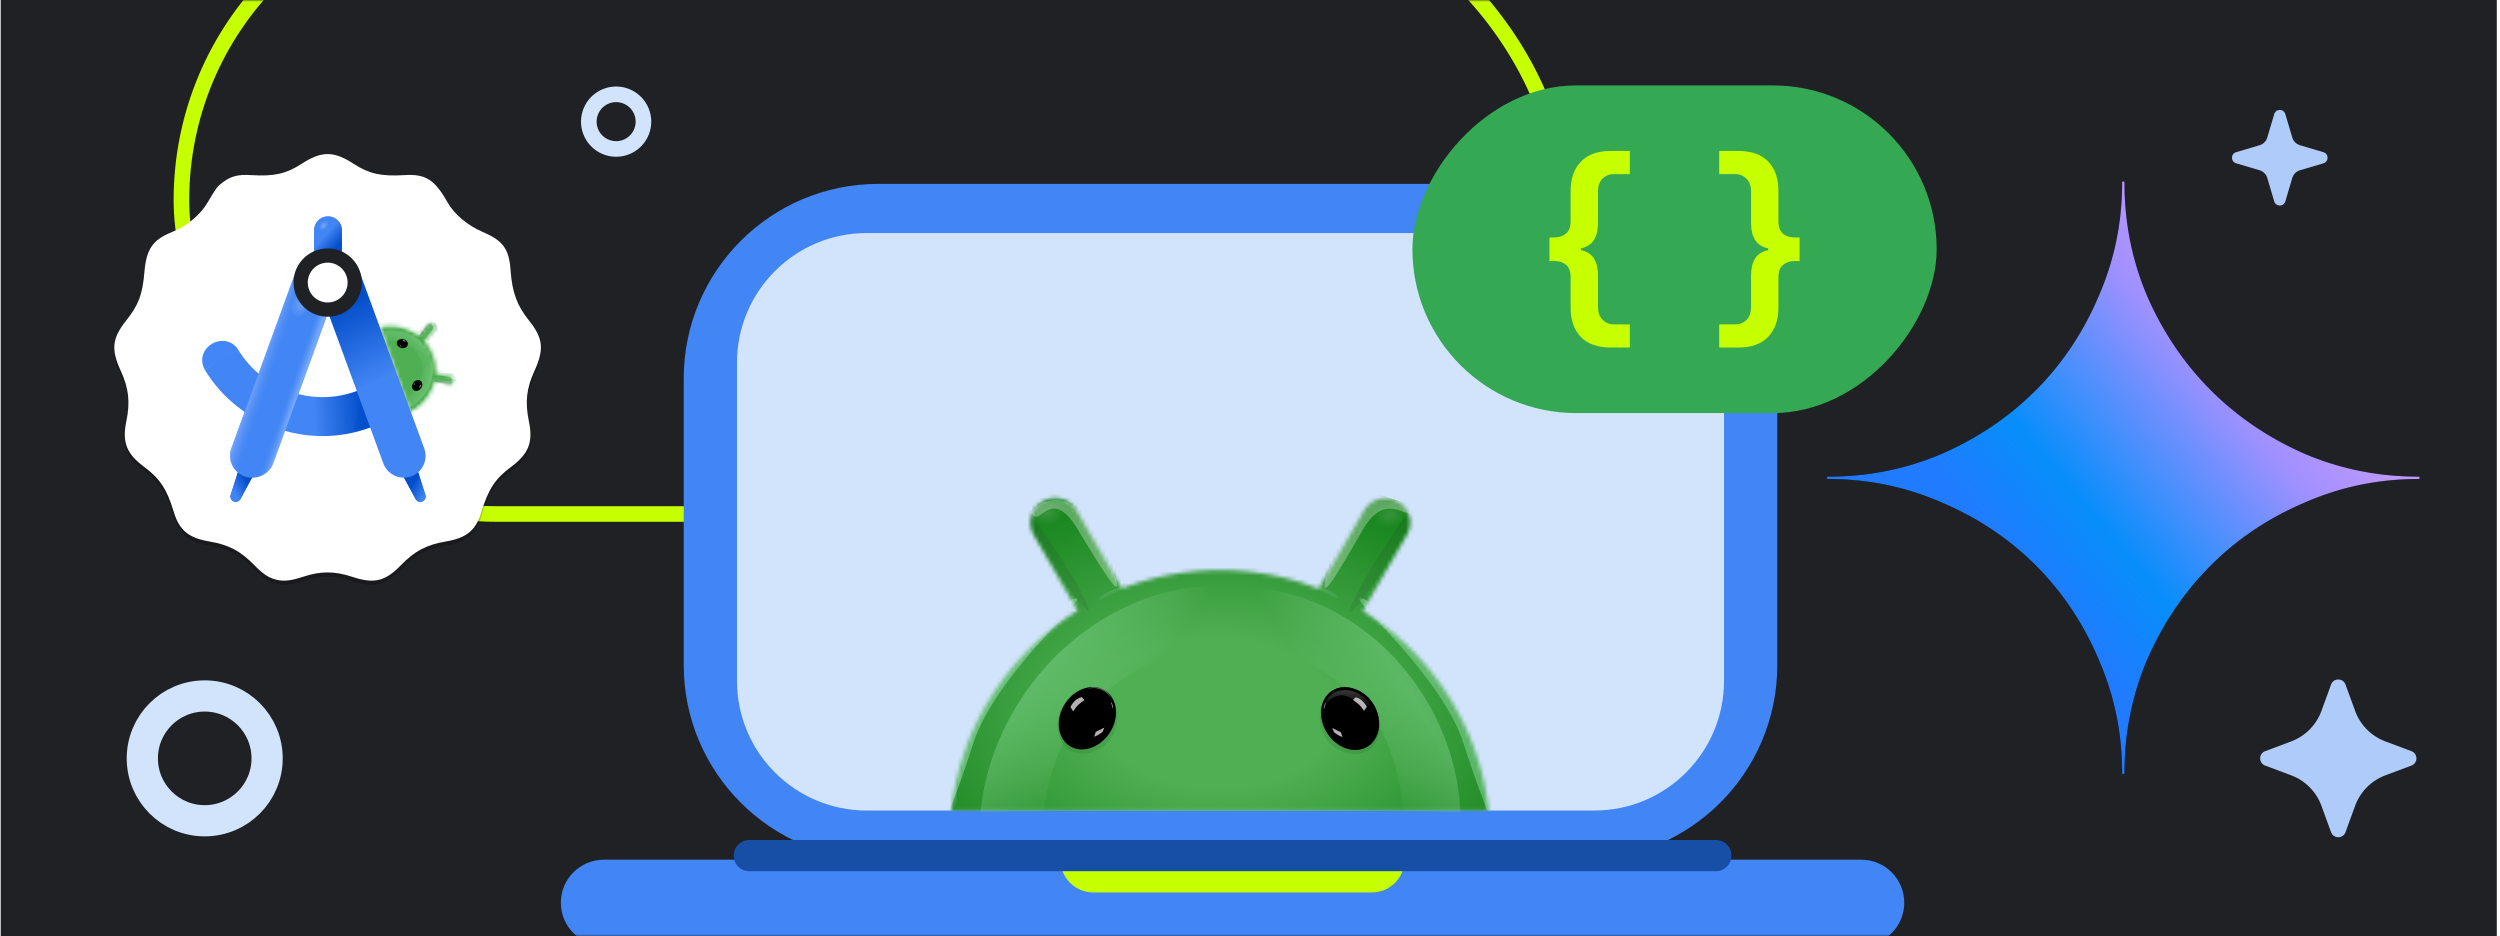 <svg xmlns="http://www.w3.org/2000/svg" width="641" height="240" fill="none"><g clip-path="url(#a)"><path fill="#202124" d="M.18 0h640v240H.18z"/><mask id="b" width="641" height="240" x="0" y="0" maskUnits="userSpaceOnUse" style="mask-type:alpha"><path fill="#D9D9D9" d="M.18 0h640v240H.18z"/></mask><g mask="url(#b)"><path stroke="#D2E3FC" stroke-miterlimit="10" stroke-width="4" d="M157.979 38.19a7 7 0 1 0-.002-14 7 7 0 0 0 .002 14Z"/><path fill="#AECBFA" d="M583.11 29.261c.421-1.42 2.433-1.42 2.854 0l1.771 5.977a2.976 2.976 0 0 0 2.008 2.008l5.977 1.771c1.421.421 1.421 2.433 0 2.854l-5.977 1.771a2.976 2.976 0 0 0-2.008 2.009l-1.771 5.977c-.421 1.42-2.433 1.42-2.854 0l-1.771-5.977a2.976 2.976 0 0 0-2.008-2.009l-5.977-1.77c-1.421-.422-1.421-2.434 0-2.855l5.977-1.77a2.976 2.976 0 0 0 2.008-2.01l1.771-5.976Z"/><path stroke="#D2E3FC" stroke-miterlimit="10" stroke-width="8" d="M52.49 210.444c8.836 0 16-7.164 16-16s-7.164-16-16-16-16 7.164-16 16 7.164 16 16 16Z"/><rect width="354" height="160.938" x="2" y="2" stroke="#C6FF00" stroke-width="4" rx="80.469" transform="matrix(1 0 0 1 44.516 -31.152)"/><path fill="#4285F4" d="M455.697 97.053c0-27.562-22.343-49.905-49.904-49.905H225.21c-27.561 0-49.904 22.343-49.904 49.905v73.467c0 27.561 22.343 49.904 49.904 49.904h180.583c27.561 0 49.904-22.343 49.904-49.904V97.053Z"/><path fill="#D2E3FC" d="M442.045 93.02c0-18.374-14.895-33.27-33.27-33.27H222.227c-18.374 0-33.27 14.896-33.27 33.27v81.533c0 18.374 14.896 33.269 33.27 33.269h186.548c18.375 0 33.27-14.895 33.27-33.269V93.02Z"/><mask id="c" width="139" height="81" x="243" y="127" maskUnits="userSpaceOnUse" style="mask-type:alpha"><path fill="#34A853" d="M380.127 198.949a68.956 68.956 0 0 0-5.835-15.473 69.894 69.894 0 0 0-5.029-8.198 69.249 69.249 0 0 0-7.593-8.939 69.327 69.327 0 0 0-12.227-9.685c.027-.044.051-.091.078-.135 1.389-2.4 2.783-4.797 4.172-7.197l4.079-7.03c.977-1.682 1.954-3.367 2.927-5.049.232-.399.413-.812.551-1.235a6.347 6.347 0 0 0-.594-5.197 6.27 6.27 0 0 0-2.196-2.185 6.33 6.33 0 0 0-4.864-.678 6.322 6.322 0 0 0-3.851 2.94l-2.927 5.049-4.079 7.03c-1.39 2.4-2.783 4.797-4.173 7.197-.151.262-.305.524-.456.789-.212-.084-.42-.167-.631-.248-7.664-2.921-15.98-4.519-24.671-4.519-.238 0-.473 0-.712.004a69.165 69.165 0 0 0-22.079 3.83 63.11 63.11 0 0 0-2.38.883c-.141-.245-.286-.49-.426-.735-1.39-2.4-2.783-4.797-4.173-7.198l-4.079-7.029c-.977-1.682-1.954-3.367-2.927-5.049a6.331 6.331 0 0 0-6.02-3.129 6.307 6.307 0 0 0-2.695.866 6.314 6.314 0 0 0-2.881 3.814 6.344 6.344 0 0 0 .642 4.804c.977 1.682 1.954 3.367 2.927 5.049l4.079 7.029c1.39 2.4 2.783 4.797 4.173 7.198l.033.06a69.68 69.68 0 0 0-7.99 5.784 69.737 69.737 0 0 0-11.947 12.918 69.022 69.022 0 0 0-10.864 23.67 69.513 69.513 0 0 0-1.581 8.994h137.79a69.67 69.67 0 0 0-1.571-9Z"/></mask><g mask="url(#c)"><path fill="url(#d)" d="M382.448 125.192H235.365v82.753h147.083v-82.753Z"/><g filter="url(#e)" opacity=".8"><path fill="url(#f)" fill-opacity=".4" d="M317.838 151.753c14.578 10.282-26.452 11.411-42.302 33.883-15.85 22.471-3.145 61.501-17.722 51.219-9.001-12.344-10.371-37.383 5.479-59.855 15.85-22.472 42.18-29.855 54.545-25.247Z"/></g><g filter="url(#g)" opacity=".7"><path fill="url(#h)" fill-opacity=".4" d="M313.442 152.168c-13.339 9.649 24.203 10.708 38.705 31.795 14.502 21.088 2.877 57.713 16.215 48.065 8.236-11.584 9.49-35.081-5.013-56.168-14.502-21.088-38.594-28.017-49.907-23.692Z"/></g><g filter="url(#i)" opacity=".6"><path fill="#8BD8A0" d="M242.044 188.528c-5.6 17.615-8.483 32.422-6.44 33.071 2.043.65 8.238-13.104 13.838-30.72 5.6-17.615 28.698-36.823 26.655-37.472-2.043-.649-28.453 17.505-34.053 35.121Z"/></g><g filter="url(#j)" opacity=".5"><path fill="#8BD8A0" d="M382.745 188.528c5.599 17.615 8.483 32.422 6.44 33.071-2.043.65-8.238-13.104-13.838-30.72-5.6-17.615-28.698-36.823-26.655-37.472 2.043-.649 28.453 17.505 34.053 35.121Z"/></g><g filter="url(#k)" opacity=".1"><path fill="#202124" d="M279.086 156.47c.663-.434-2.839-6.963-7.822-14.585-4.983-7.622-9.56-13.449-10.222-13.016-.663.433 2.839 6.963 7.822 14.585 4.983 7.621 9.56 13.449 10.222 13.016Z"/></g><g filter="url(#l)" opacity=".3"><path fill="#fff" d="M277.024 136.914c5.801 9.528 8.63 13.893 9.275 13.5.644-.392-1.141-5.393-6.942-14.921-5.593-12.725-15.681-5.136-14.685-3.745 1.939 3.731 4.935-8.192 12.352 5.166Z"/></g><path fill="url(#m)" fill-opacity=".9" d="M260.868 133.613c1.047 3.616 5.344 5.549 9.599 4.318 4.255-1.232 6.855-5.161 5.809-8.777-1.047-3.616-5.344-5.549-9.599-4.317-4.254 1.231-6.855 5.161-5.809 8.776Z" opacity=".15"/><path fill="url(#n)" fill-opacity=".9" d="M348.845 134.015c1.047 3.616 5.344 5.549 9.599 4.318 4.254-1.232 6.855-5.161 5.808-8.777-1.046-3.616-5.344-5.549-9.598-4.317-4.255 1.231-6.856 5.16-5.809 8.776Z" opacity=".15"/><g filter="url(#o)" opacity=".1"><path fill="#202124" d="M346.113 156.939c-.669-.422 2.727-7.008 7.586-14.709 4.859-7.702 9.341-13.602 10.011-13.18.669.422-2.727 7.008-7.586 14.709-4.859 7.702-9.341 13.602-10.011 13.18Z"/></g><mask id="p" width="24" height="16" x="336" y="142" maskUnits="userSpaceOnUse" style="mask-type:alpha"><path fill="#000" d="M350.08 157.065c-3.264-2.035-10.717-5.53-14.035-7.023l2.193-7.759 21.428 8.621c-1.836 2.902-6.322 8.196-9.586 6.161Z"/></mask><g filter="url(#q)" mask="url(#p)" opacity=".3" style="mix-blend-mode:screen"><path fill="#81C995" d="M340.297 151.228c-1.626-.799-3.071-1.19-3.227-.872-.156.318 1.063.999 2.689 1.798 1.627.799 3.044 1.413 3.2 1.096.157-.318-1.035-1.223-2.662-2.022Z"/></g><mask id="r" width="24" height="17" x="265" y="142" maskUnits="userSpaceOnUse" style="mask-type:alpha"><path fill="#000" d="M274.758 157.698c3.221-2.102 10.6-5.749 13.887-7.31l-2.352-7.713-21.246 9.061c1.895 2.863 6.49 8.064 9.711 5.962Z"/></mask><g filter="url(#s)" mask="url(#r)" opacity=".3" style="mix-blend-mode:screen"><path fill="#81C995" d="M284.412 151.667c1.61-.832 3.046-1.252 3.209-.938.162.315-1.042 1.021-2.652 1.853-1.609.832-3.014 1.476-3.177 1.162-.162-.315 1.011-1.244 2.62-2.077Z"/></g><g filter="url(#t)" opacity=".3"><path fill="#fff" d="M348.503 137.421c-5.426 9.398-8.089 13.701-8.775 13.305-.685-.395.866-5.341 6.292-14.738 6.184-16.328 18.442-14.17 16.432-5.246-1.586 3.668-7.08-6.502-13.949 6.679Z"/></g></g><path fill="url(#u)" fill-opacity=".7" d="M284.592 182.846c.834-.945.13-2.95-1.571-4.48-1.702-1.53-3.757-2.005-4.591-1.06-.834.944-.131 2.95 1.571 4.48 1.702 1.529 3.757 2.004 4.591 1.06Z"/><path fill="url(#v)" fill-opacity=".7" d="M343.067 180.432c1.702-1.53 2.406-3.536 1.572-4.48-.834-.945-2.89-.47-4.591 1.06-1.702 1.53-2.405 3.535-1.571 4.48.833.944 2.889.469 4.59-1.06Z"/><path fill="#011B04" d="M285.714 187.679c2.063-5.153-.104-8.327-1.445-9.316-3.868-4.789-9.078-1.093-10.626.989-1.547 2.029-3.817 5.673-1.599 10.669 2.218 4.997 11.09 4.112 13.67-2.342ZM339.201 187.793c-2.063-5.101.103-8.327 1.444-9.264 3.869-4.789 9.079-1.093 10.626.989 1.548 2.029 3.817 5.673 1.599 10.617-2.218 4.945-11.09 4.112-13.669-2.29v-.052Z" opacity=".09"/><path fill="#202124" d="M350.862 191.32c3.198-2.134 3.714-7.078 1.135-10.982-2.579-3.904-7.273-5.309-10.471-3.175-3.198 2.134-3.714 7.079-1.135 10.982 2.579 3.904 7.273 5.309 10.471 3.175Z"/><path fill="#000" d="M284.479 187.982c2.579-3.904 2.115-8.744-1.032-10.878-3.146-2.082-7.737-.625-10.316 3.227-2.579 3.903-2.115 8.744 1.031 10.878 3.147 2.082 7.738.624 10.317-3.227ZM340.4 188.043c-2.579-3.903-2.115-8.744 1.032-10.878 3.146-2.082 7.737-.624 10.316 3.227 2.579 3.904 2.115 8.744-1.031 10.878-3.147 2.082-7.738.625-10.317-3.227Z"/><path fill="url(#w)" d="M285.389 180.367c-1.486-4.186-4.967-4.231-6.524-3.75 1.318-.77 3.863-.257 5.074.869.926.895 1.389 2.311 1.507 2.927l-.057-.046Z" opacity=".8"/><path fill="url(#x)" d="M344.427 176.962c-3.662.208-4.848 3.122-5.003 4.528.361-.885 1.702-2.707 4.023-3.175 2.321-.417 5.365 2.238 6.603 3.643l1.134-1.301c-.722-1.353-3.094-3.956-6.757-3.695Z"/><path fill="#000" d="M350.818 179.978c2.476 3.018 2.734 6.61 2.425 8.119.619-2.967.412-5.829-1.961-8.744-1.289-1.614-3.301-2.498-4.745-2.915-.206-.052-.464-.104-.619-.156-.361-.104-.671-.156-.877-.156.258.052.567.104.877.156.206 0 .413.104.619.156 1.032.365 2.424 1.145 4.333 3.54h-.052Z"/><path fill="#E2DCE1" d="M277.296 178.747c-1.444.312-2.528 1.821-2.837 2.55l.722 1.093s.516-.885 1.083-1.457c.568-.573 1.445-1.198 1.806-1.458l-.722-.728h-.052ZM347.619 178.783c1.392.26 2.476 1.717 2.837 2.446l-.723 1.041s-.515-.833-1.083-1.405c-.567-.573-1.392-1.145-1.754-1.406l.723-.676Z" opacity=".8"/><g fill="#E2DCE1" opacity=".8"><path d="M283.18 186.54c-.671.364-1.754.885-2.219 1.093l-.412 1.249c1.083-.364 1.857-.989 2.166-1.249l.465-1.093ZM285.344 181.069a8.15 8.15 0 0 0-.412-1.093v.468c.206.364.361 1.041.412 1.353 0-.104.103-.416 0-.78v.052Z"/></g><g fill="#E2DCE1" opacity=".8"><path d="M341.592 186.649c.67.365 1.754.885 2.218 1.093l.412 1.25c-1.083-.365-1.856-.989-2.166-1.25l-.464-1.093ZM339.47 181.178c.103-.364.309-.885.412-1.093v.468c-.206.365-.361 1.041-.412 1.354 0-.104-.103-.417 0-.781v.052Z"/></g><path fill="#4285F4" d="M488.252 231.451c0-6.09-4.937-11.027-11.027-11.027H154.828c-6.09 0-11.027 4.937-11.027 11.027 0 6.09 4.937 11.027 11.027 11.027h322.397c6.09 0 11.027-4.937 11.027-11.027Z"/><path fill="#C6FF00" d="M360.135 220.424h-88.213a8.402 8.402 0 0 0 8.401 8.402h71.411a8.402 8.402 0 0 0 8.401-8.402Z"/><path stroke="#174EA6" stroke-linecap="round" stroke-linejoin="round" stroke-width="8" d="M439.947 219.374H192.111"/><rect width="134.42" height="84.013" fill="#34A853" rx="42.006" transform="matrix(-1 0 0 1 496.561 21.9)"/><path fill="#C6FF00" d="M445.737 89.11c3.327 0 5.868-.917 7.622-2.751 1.755-1.798 2.632-4.31 2.632-7.54v-7.703c0-1.504.402-2.568 1.207-3.192.767-.66 1.736-.99 2.906-.99h1.316V60.88h-1.316c-1.17 0-2.139-.312-2.906-.935-.805-.66-1.207-1.743-1.207-3.247v-7.704c0-3.265-.877-5.797-2.632-7.594-1.754-1.798-4.295-2.697-7.622-2.697h-4.935v5.943h4.168c1.096 0 2.047.404 2.851 1.211.768.77 1.152 1.834 1.152 3.192v8.254c0 1.725.347 3.137 1.041 4.238.695 1.1 1.81 1.816 3.345 2.146v.44c-1.535.33-2.65 1.045-3.345 2.146-.694 1.1-1.041 2.513-1.041 4.237v8.255c0 1.357-.384 2.44-1.152 3.246-.804.771-1.755 1.156-2.851 1.156h-4.168v5.943h4.935ZM412.962 38.703c-3.327 0-5.867.917-7.622 2.752-1.755 1.797-2.632 4.31-2.632 7.539v7.704c0 1.504-.402 2.568-1.206 3.191-.768.66-1.737.991-2.907.991h-1.316v6.053h1.316c1.17 0 2.139.312 2.907.936.804.66 1.206 1.743 1.206 3.247v7.704c0 3.265.877 5.796 2.632 7.594 1.755 1.797 4.295 2.696 7.622 2.696h4.935v-5.943h-4.168c-1.096 0-2.047-.403-2.851-1.21-.768-.77-1.151-1.835-1.151-3.192V70.51c0-1.724-.348-3.136-1.042-4.237-.695-1.1-1.81-1.816-3.345-2.146v-.44c1.535-.33 2.65-1.046 3.345-2.147.694-1.1 1.042-2.513 1.042-4.237V49.05c0-1.358.383-2.44 1.151-3.247.804-.77 1.755-1.156 2.851-1.156h4.168v-5.943h-4.935Z"/><path fill="#000" d="M620.113 122.213c-10.424 0-20.055-1.973-29.218-5.865-9.169-4.019-17.257-9.496-24.038-16.278-6.781-6.781-12.259-14.869-16.277-24.037-3.893-9.166-5.866-18.797-5.866-29.222a.3.3 0 1 0-.599 0c0 10.423-2.037 20.053-6.055 29.222-3.894 9.168-9.306 17.256-16.088 24.037-6.78 6.782-14.868 12.258-24.035 16.277-9.168 3.893-18.801 5.867-29.225 5.867a.3.3 0 1 0 0 .599c10.422 0 20.055 2.037 29.225 6.056 9.168 3.896 17.256 9.308 24.035 16.087 6.782 6.784 12.195 14.87 16.089 24.041 4.017 9.164 6.054 18.791 6.054 29.214a.3.3 0 0 0 .599 0c0-10.426 1.973-20.052 5.865-29.214 4.019-9.171 9.496-17.259 16.278-24.041 6.779-6.78 14.866-12.193 24.038-16.087 9.166-4.018 18.795-6.056 29.218-6.056a.3.3 0 0 0 0-.6Z"/><path fill="url(#y)" d="M620.113 122.213c-10.424 0-20.055-1.973-29.218-5.865-9.169-4.019-17.257-9.496-24.038-16.278-6.781-6.781-12.259-14.869-16.277-24.037-3.893-9.166-5.866-18.797-5.866-29.222a.3.3 0 1 0-.599 0c0 10.423-2.037 20.053-6.055 29.222-3.894 9.168-9.306 17.256-16.088 24.037-6.78 6.782-14.868 12.258-24.035 16.277-9.168 3.893-18.801 5.867-29.225 5.867a.3.3 0 1 0 0 .599c10.422 0 20.055 2.037 29.225 6.056 9.168 3.896 17.256 9.308 24.035 16.087 6.782 6.784 12.195 14.87 16.089 24.041 4.017 9.164 6.054 18.791 6.054 29.214a.3.3 0 0 0 .599 0c0-10.426 1.973-20.052 5.865-29.214 4.019-9.171 9.496-17.259 16.278-24.041 6.779-6.78 14.866-12.193 24.038-16.087 9.166-4.018 18.795-6.056 29.218-6.056a.3.3 0 0 0 0-.6Z"/></g><path fill="#000" d="M70.797 149.717c-1.847-.438-3.392-1.462-5.555-3.68-3.613-3.706-6.544-5.249-11.64-6.126-5.286-.91-7.635-2.875-9.047-7.568-1.743-5.793-3.565-8.567-7.568-11.524-4.542-3.354-5.707-6.312-4.598-11.672 1.026-4.965.633-8.495-1.452-13.033-2.488-5.415-2.18-8.308 1.353-12.745 3.239-4.067 4.256-6.755 4.74-12.536.49-5.834 2.113-8.227 6.893-10.164 3.99-1.616 7.403-4.423 9.295-7.642 2.188-3.723 2.507-4.15 3.863-5.161 2.187-1.633 3.956-2.085 7.325-1.874 5.851.367 8.987-.335 12.917-2.893 5.123-3.336 8.23-3.336 13.354 0 3.929 2.558 7.065 3.26 12.917 2.893 5.533-.346 7.836 1.106 11.209 7.072 1.671 2.957 5.088 5.834 8.827 7.434 5.326 2.28 6.874 4.36 7.266 9.766.426 5.855 1.626 9.128 4.806 13.105 3.541 4.429 3.85 7.325 1.36 12.745-2.085 4.538-2.478 8.068-1.451 13.033 1.108 5.36-.057 8.318-4.598 11.672-4.003 2.957-5.825 5.731-7.569 11.524-1.412 4.693-3.761 6.658-9.047 7.568-5.106.879-8.041 2.426-11.64 6.137-3.989 4.114-6.848 4.793-12.425 2.95-4.561-1.508-8.073-1.515-12.616-.023-3.183 1.044-4.88 1.226-6.92.742Z" opacity=".2"/><path fill="#fff" d="M70.797 148.623c-1.847-.438-3.392-1.461-5.555-3.68-3.613-3.706-6.544-5.249-11.64-6.126-5.286-.91-7.635-2.875-9.047-7.568-1.743-5.792-3.565-8.567-7.568-11.523-4.542-3.355-5.707-6.313-4.598-11.673 1.026-4.965.633-8.494-1.452-13.033-2.488-5.415-2.18-8.308 1.353-12.745 3.239-4.067 4.256-6.755 4.74-12.536.49-5.833 2.113-8.227 6.893-10.164 3.99-1.616 7.403-4.422 9.295-7.642 2.188-3.723 2.507-4.15 3.863-5.161 2.187-1.632 3.956-2.084 7.325-1.873 5.851.367 8.987-.336 12.917-2.894 5.123-3.335 8.23-3.335 13.354 0 3.929 2.558 7.065 3.26 12.917 2.894 5.533-.347 7.836 1.105 11.209 7.071 1.671 2.957 5.088 5.834 8.827 7.434 5.326 2.28 6.874 4.36 7.266 9.766.426 5.855 1.626 9.128 4.806 13.105 3.541 4.429 3.85 7.325 1.36 12.745-2.085 4.539-2.478 8.068-1.451 13.033 1.108 5.36-.057 8.318-4.598 11.673-4.003 2.956-5.825 5.731-7.569 11.523-1.412 4.693-3.761 6.658-9.047 7.568-5.106.879-8.041 2.427-11.64 6.138-3.989 4.114-6.848 4.792-12.425 2.949-4.561-1.508-8.073-1.514-12.616-.023-3.183 1.044-4.88 1.226-6.92.742Z"/><path fill="#034ECA" d="M109.058 126.874a1.363 1.363 0 0 1-2.501 1.062l-3.287-6.103a2.008 2.008 0 1 1 3.682-1.563l2.106 6.604Z"/><path fill="url(#z)" d="M109.058 126.874a1.363 1.363 0 0 1-2.501 1.062l-3.287-6.103a2.008 2.008 0 1 1 3.682-1.563l2.106 6.604Z"/><mask id="A" width="20" height="24" x="97" y="82" maskUnits="userSpaceOnUse" style="mask-type:alpha"><path fill="#fff" d="M106.491 104.971a11.698 11.698 0 0 0 3.156-3.053 11.67 11.67 0 0 0 1.326-2.47c.219-.559.394-1.136.525-1.724l.025.005 1.38.26a6373.202 6373.202 0 0 0 2.315.435 1.072 1.072 0 0 0 1.02-.367 1.057 1.057 0 0 0 .211-.948 1.058 1.058 0 0 0-.617-.716 1.083 1.083 0 0 0-.218-.066l-.968-.181-1.347-.255-1.38-.259c-.05-.01-.1-.02-.151-.028l.004-.114a11.62 11.62 0 0 0-.706-4.287 11.652 11.652 0 0 0-2.123-3.622l.093-.109.91-1.066.89-1.043.639-.748a1.07 1.07 0 0 0-.6-1.738 1.116 1.116 0 0 0-.298-.017 1.075 1.075 0 0 0-.728.371l-.639.748-.889 1.043-.911 1.066-.008.009a11.828 11.828 0 0 0-2.246-1.414 11.74 11.74 0 0 0-4.704-1.155 11.632 11.632 0 0 0-3.04.304l7.736 21.893c.462-.222.913-.473 1.343-.754Z"/></mask><g mask="url(#A)"><path fill="#4FAF53" d="m118.303 101.226-8.25-23.38-13.155 4.642 8.251 23.38 13.154-4.642Z"/><g filter="url(#B)" opacity=".8"><path fill="url(#C)" fill-opacity=".3" d="M110.455 92.446c-.817 2.894-3.298-3.565-7.759-4.824s-9.953 2.95-9.136.056c1.457-2.123 5.36-3.745 9.822-2.486 4.461 1.259 7.112 5.03 7.073 7.254Z"/></g><g filter="url(#D)" opacity=".7"><path fill="url(#E)" fill-opacity=".4" d="M109.895 90.856c-2.452-1.741-.33 4.845-3.013 8.625-2.683 3.779-9.6 3.949-7.148 5.69 2.467.738 6.524-.449 9.207-4.229 2.683-3.78 2.38-8.38.954-10.086Z"/></g><g filter="url(#F)" opacity=".6"><path fill="#8BD8A0" d="M100.355 82.461c-3.115.098-5.63.47-5.619.832.012.36 2.545.574 5.66.476 3.114-.098 7.463 2.496 7.452 2.135-.012-.361-4.379-3.54-7.493-3.443Z"/></g><g filter="url(#G)" opacity=".5"><path fill="#8BD8A0" d="M108.249 104.825c-2.486 1.879-4.678 3.168-4.896 2.879-.217-.288 1.621-2.044 4.107-3.923 2.487-1.878 4.244-6.627 4.462-6.339.218.289-1.187 5.505-3.673 7.383Z"/></g><g filter="url(#H)" opacity=".7"><path fill="#0D652D" d="M109.401 84.285c-1.136 1.392-1.69 2.022-1.813 1.921-.123-.1.231-.892 1.368-2.285.7-1.745 2.782-.895 2.905-.795.123.1-1.004-.828-2.46 1.16Z"/></g><g filter="url(#I)" opacity=".1"><path fill="#000" d="M107.364 86.09c.106.08.947-.843 1.879-2.062.932-1.22 1.602-2.274 1.496-2.355-.106-.081-.948.842-1.88 2.061-.932 1.22-1.601 2.274-1.495 2.355Z"/></g><g filter="url(#J)" opacity=".3"><path fill="#fff" d="M110.522 85.125c-1.189 1.456-1.724 2.151-1.626 2.231.099.08.794-.483 1.983-1.94 1.709-1.603-.063-2.78-.229-2.544-.484.517 1.579.325-.128 2.253Z"/></g><path fill="url(#K)" fill-opacity=".9" d="M109.981 81.911c-.516.37-.583 1.161-.148 1.768.434.608 1.205.8 1.721.431.516-.369.582-1.16.148-1.768-.435-.607-1.205-.8-1.721-.43Z" opacity=".15"/><path fill="url(#L)" fill-opacity=".9" d="M115.078 95.837c-.516.369-.582 1.16-.147 1.768.434.607 1.204.8 1.721.43.516-.368.582-1.16.147-1.767-.434-.608-1.205-.8-1.721-.431Z" opacity=".15"/><g filter="url(#M)" opacity=".1"><path fill="#000" d="M111.376 97.692c.029-.13 1.266.04 2.763.38 1.497.341 2.686.722 2.657.852-.03.13-1.267-.04-2.764-.38-1.497-.34-2.686-.722-2.656-.852Z"/></g><mask id="N" width="3" height="5" x="111" y="95" maskUnits="userSpaceOnUse" style="mask-type:alpha"><path fill="#000" d="M111.417 97.867c.14-.633.277-2.013.329-2.625l1.356-.086-.168 3.89c-.565-.13-1.658-.546-1.517-1.179Z"/></mask><g mask="url(#N)"><g filter="url(#O)" opacity=".3" style="mix-blend-mode:multiply"><path fill="#0D652D" d="M111.727 98.147c.065-1.066.009-1.937-.124-1.945-.133-.008-.211.81-.276 1.877-.064 1.066-.092 1.976.041 1.984.133.008.294-.85.359-1.916Z"/></g><g filter="url(#P)" opacity=".3" style="mix-blend-mode:screen"><path fill="#81C995" d="M111.795 95.987c.035-.304.016-.555-.043-.562-.059-.007-.099.225-.135.528-.036.304-.054.563.005.57.06.007.137-.233.173-.536Z"/></g></g><mask id="Q" width="5" height="4" x="106" y="84" maskUnits="userSpaceOnUse" style="mask-type:alpha"><path fill="#000" d="M107.085 85.933c.515.394 1.509 1.363 1.941 1.798l1.094-.807-2.632-2.869c-.349.462-.918 1.484-.403 1.878Z"/></mask><g mask="url(#Q)"><g filter="url(#R)" opacity=".3" style="mix-blend-mode:multiply"><path fill="#0D652D" d="M107.139 85.52c.736.774 1.254 1.477 1.157 1.569-.097.091-.683-.485-1.419-1.26-.736-.774-1.343-1.453-1.246-1.545.097-.092.772.461 1.508 1.236Z"/></g><g filter="url(#S)" opacity=".3" style="mix-blend-mode:screen"><path fill="#81C995" d="M108.586 87.129c.223.209.37.413.329.457-.04.043-.22-.108-.443-.318-.223-.209-.404-.396-.363-.44.041-.043.255.091.477.3Z"/></g></g><g filter="url(#T)" opacity=".7"><path fill="#0D652D" d="M114.15 97.931c-1.767-.33-2.597-.452-2.626-.296-.029.156.753.532 2.52.862 1.661.88 2.703-1.112 2.732-1.269.03-.156-.232 1.28-2.626.703Z"/></g><g filter="url(#U)" opacity=".3"><path fill="#fff" d="M114.455 96.516c-1.798-.336-2.631-.517-2.607-.649.025-.13.898-.162 2.696.174 2.942.067 3.287 2.136 1.756 2.318-.673-.047.636-1.49-1.845-1.843Z"/></g></g><path fill="url(#V)" fill-opacity=".7" d="M103.931 88.307c-.148.36-.107.716.091.797.197.081.476-.145.624-.504.147-.36.106-.717-.091-.798-.198-.08-.477.145-.624.505Z"/><path fill="url(#W)" fill-opacity=".7" d="M107.381 98.137c-.34-.188-.533-.491-.43-.678.103-.187.462-.186.802.001.34.188.533.491.43.678-.103.187-.462.186-.802-.001Z"/><g filter="url(#X)" opacity=".09" style="mix-blend-mode:multiply"><path fill="#011B04" d="M102.979 89.35c.934.041 1.319-.485 1.395-.753.546-.888-.34-1.512-.754-1.645-.414-.135-1.117-.292-1.783.339-.665.63-.025 2.007 1.142 2.059Z"/></g><g filter="url(#Y)" opacity=".09" style="mix-blend-mode:multiply"><path fill="#011B04" d="M105.99 97.922c.696-.617 1.324-.448 1.551-.287.978.35.682 1.391.446 1.755-.237.364-.682.926-1.592.851-.91-.074-1.276-1.549-.405-2.32Z"/></g><path fill="#000" d="M106.135 99.97c.524.393 1.333.201 1.807-.43.474-.63.434-1.46-.089-1.852-.524-.393-1.333-.2-1.807.43s-.434 1.46.089 1.852Z"/><g filter="url(#Z)"><path fill="#000" d="M102.917 89.155c.766.193 1.513-.152 1.67-.772.158-.62-.336-1.278-1.101-1.472-.765-.193-1.513.152-1.67.772-.157.62.336 1.279 1.101 1.472Z"/></g><g filter="url(#aa)"><path fill="#000" d="M106.061 98.111c.474-.63 1.273-.83 1.785-.446.511.384.541 1.206.067 1.836-.474.63-1.273.83-1.784.446-.512-.384-.542-1.206-.068-1.836Z"/></g><mask id="ab" width="4" height="4" x="101" y="86" maskUnits="userSpaceOnUse" style="mask-type:alpha"><path fill="#202124" d="M102.917 89.155c.766.193 1.513-.152 1.67-.772.158-.62-.336-1.278-1.101-1.472-.765-.193-1.513.152-1.67.772-.157.62.336 1.278 1.101 1.472Z"/></mask><g mask="url(#ab)"><g filter="url(#ac)"><path fill="#D8D8D8" fill-opacity=".29" d="M103.565 87.046c-.623-.223-1.201-.069-1.424.064.432-.264.904-.39 1.497-.171.327.12.581.39.731.6a1.21 1.21 0 0 1 .137.227c-.023-.036-.044-.082-.074-.133a3.556 3.556 0 0 0-.063-.093c-.112-.145-.321-.32-.804-.494Z"/></g><g filter="url(#ad)" opacity=".8"><path fill="url(#ae)" d="M104.074 88.866c.626-.405.5-.987.36-1.227.175.188.193.632.059.87-.107.19-.324.317-.419.357Z"/></g></g><mask id="af" width="4" height="4" x="105" y="97" maskUnits="userSpaceOnUse" style="mask-type:alpha"><path fill="#202124" d="M106.063 98.112c.474-.63 1.273-.83 1.785-.446.511.384.541 1.206.067 1.836-.474.63-1.273.829-1.784.445-.512-.383-.542-1.205-.068-1.835Z"/></mask><g mask="url(#af)"><path fill="url(#ag)" d="M108.005 98.155a.87.87 0 0 0-1.001-.547c.159.01.528.117.727.464.198.346-.054.987-.204 1.264l.271.112c.17-.192.451-.719.207-1.293Z"/><g filter="url(#ah)"><path fill="#D8D8D8" fill-opacity=".29" d="M107.887 99.346c-.344.564-.892.807-1.149.844.503-.066.949-.264 1.273-.806.179-.3.207-.669.192-.927a.896.896 0 0 0-.01-.111 1.13 1.13 0 0 0-.026-.152c.006.044.018.092.026.151.004.034.008.072.01.112.004.183-.049.45-.316.89Z"/></g></g><g filter="url(#ai)" opacity=".8"><path fill="#E2DCE1" d="M103.931 87.502c-.127-.212-.428-.3-.563-.316l-.132.175c.045.005.166.031.29.09.124.06.272.163.33.207l.075-.156Z"/></g><g filter="url(#aj)" opacity=".8"><path fill="#E2DCE1" d="M107.894 98.768c.036.242-.134.494-.224.59l-.205-.056c.03-.032.104-.126.16-.247.056-.122.103-.292.119-.361l.15.074Z"/></g><g fill="#E2DCE1" filter="url(#ak)" opacity=".8"><path d="M103.029 88.88a5.548 5.548 0 0 1-.296-.29h-.221c.115.153.26.246.318.274l.199.017ZM104.021 88.918c.05-.033.119-.1.147-.13l-.077.028a.918.918 0 0 1-.191.144c.02 0 .07-.009.121-.042Z"/></g><g fill="#E2DCE1" filter="url(#al)" opacity=".8"><path d="M106.313 98.244c-.023.132-.041.33-.048.413l-.173.139a1.003 1.003 0 0 1 .076-.414l.145-.138ZM107.058 97.594c.059-.005.155.003.196.008l-.078.028a.896.896 0 0 0-.238.007.249.249 0 0 1 .12-.043Z"/></g><g filter="url(#am)" opacity=".3"><path fill="url(#an)" fill-opacity=".4" d="M108.437 101.559c-2.835 1 1.013-4.75-.53-9.121-1.542-4.371-8.147-6.433-5.311-7.434 2.575-.033 6.15 2.222 7.693 6.593 1.542 4.372-.012 8.711-1.852 9.962Z"/></g><g filter="url(#ao)" opacity=".2"><path fill="url(#ap)" fill-opacity=".4" d="M108.437 101.559c-2.835 1 1.013-4.75-.53-9.121-1.542-4.371-8.147-6.433-5.311-7.434 2.575-.033 6.15 2.222 7.693 6.593 1.542 4.372-.012 8.711-1.852 9.962Z"/></g><path fill="#4386F5" d="M61.07 89.687c-.607-1.074-1.648-1.844-2.892-2.142-1.244-.298-2.59-.099-3.742.553-1.152.653-2.015 1.704-2.4 2.924-.385 1.22-.155 2.694.453 3.767l4.438-2.29 4.143-2.812Z"/><path fill="url(#aq)" fill-rule="evenodd" d="M61.035 89.62c6.424 10.634 19.87 15.184 31.622 10.163l3.923 9.18c-16.392 7.004-35.129.653-44.09-14.18l8.545-5.162Z" clip-rule="evenodd"/><path fill="#034ECA" d="M59.155 126.874a1.364 1.364 0 0 0 2.501 1.062l3.287-6.103a2.008 2.008 0 1 0-3.682-1.563l-2.106 6.604Z"/><path fill="url(#ar)" d="M59.155 126.874a1.364 1.364 0 0 0 2.501 1.062l3.287-6.103a2.008 2.008 0 1 0-3.682-1.563l-2.106 6.604Z"/><path fill="#4285F4" d="M75.925 69.337a5.651 5.651 0 1 1 10.62 3.865l-16.584 45.566a5.65 5.65 0 0 1-10.62-3.866l16.584-45.565Z"/><path fill="url(#as)" d="M64.227 122.457a5.633 5.633 0 0 0 5.861-3.678L83.56 81.767a5.633 5.633 0 0 0-1.465-6.06l-17.867 46.75Z"/><path fill="#4285F4" d="M87.662 59.051a3.555 3.555 0 0 0-7.11 0v6.745a3.555 3.555 0 0 0 7.11 0v-6.745Z"/><path fill="url(#at)" d="M87.662 59.051a3.555 3.555 0 0 0-7.11 0v6.745a3.555 3.555 0 0 0 7.11 0v-6.745Z"/><g filter="url(#au)" opacity=".5"><path fill="#044FCB" d="M91.147 110.512c-1.39.119.85-1.599.507-5.598-.23-2.696.709-4.979 2.099-5.098 1.39-.119 2.704 1.971 2.935 4.667 1.15 4.319-4.151 5.91-5.541 6.029Z"/></g><path fill="url(#av)" d="M81.555 73.15a5.587 5.587 0 0 1 10.492-3.845l16.726 45.651a5.586 5.586 0 1 1-10.49 3.844L81.555 73.15Z"/><path fill="url(#aw)" d="M79.64 67.528a6.565 6.565 0 0 0-4.556 4.12l-15.722 43.175c-.959 2.632 0 5.478 2.049 6.754l18.23-54.05Z"/><path fill="url(#ax)" fill-opacity=".9" d="M81.198 59.607c.797.797 2.234.652 3.209-.323.975-.975 1.12-2.411.323-3.208-.797-.797-2.233-.652-3.208.323-.976.975-1.12 2.411-.324 3.208Z" opacity=".3"/><path fill="url(#ay)" fill-opacity=".9" d="M73.75 84.03c2.383 1.375 6.054-.524 8.2-4.242 2.147-3.718 1.957-7.848-.426-9.223-2.382-1.375-6.053.524-8.2 4.242-2.147 3.718-1.956 7.847.427 9.223Z" opacity=".3"/><path fill="#fff" d="M84.015 79.376a6.927 6.927 0 1 0 0-13.854 6.927 6.927 0 0 0 0 13.854Z"/><path fill="#202124" fill-rule="evenodd" d="M84.02 67.346a5.104 5.104 0 1 0 0 10.208 5.104 5.104 0 0 0 0-10.209Zm-8.75 5.104a8.75 8.75 0 1 1 17.5 0 8.75 8.75 0 0 1-17.5 0Z" clip-rule="evenodd"/><path fill="#AECBFA" d="M597.683 175.521c.631-1.728 3.076-1.728 3.706 0l2.468 6.761a13.155 13.155 0 0 0 7.734 7.804l6.695 2.511c1.706.641 1.706 3.054 0 3.694l-6.695 2.512a13.152 13.152 0 0 0-7.734 7.804l-2.468 6.761c-.63 1.728-3.075 1.728-3.706 0l-2.467-6.762a13.153 13.153 0 0 0-7.734-7.803l-6.695-2.512c-1.706-.64-1.706-3.053 0-3.694l6.695-2.511a13.155 13.155 0 0 0 7.734-7.804l2.467-6.761Z"/></g><defs><filter id="e" width="85.748" height="104.1" x="243.17" y="142.446" color-interpolation-filters="sRGB" filterUnits="userSpaceOnUse"><feFlood flood-opacity="0" result="BackgroundImageFix"/><feBlend in="SourceGraphic" in2="BackgroundImageFix" result="shape"/><feGaussianBlur result="effect1_foregroundBlur_19507_96153" stdDeviation="4"/></filter><filter id="g" width="79.818" height="98.674" x="302.623" y="142.941" color-interpolation-filters="sRGB" filterUnits="userSpaceOnUse"><feFlood flood-opacity="0" result="BackgroundImageFix"/><feBlend in="SourceGraphic" in2="BackgroundImageFix" result="shape"/><feGaussianBlur result="effect1_foregroundBlur_19507_96153" stdDeviation="4"/></filter><filter id="i" width="116.543" height="143.497" x="197.314" y="115.757" color-interpolation-filters="sRGB" filterUnits="userSpaceOnUse"><feFlood flood-opacity="0" result="BackgroundImageFix"/><feBlend in="SourceGraphic" in2="BackgroundImageFix" result="shape"/><feGaussianBlur result="effect1_foregroundBlur_19507_96153" stdDeviation="18.817"/></filter><filter id="j" width="116.543" height="143.497" x="310.932" y="115.757" color-interpolation-filters="sRGB" filterUnits="userSpaceOnUse"><feFlood flood-opacity="0" result="BackgroundImageFix"/><feBlend in="SourceGraphic" in2="BackgroundImageFix" result="shape"/><feGaussianBlur result="effect1_foregroundBlur_19507_96153" stdDeviation="18.817"/></filter><filter id="k" width="26.205" height="35.646" x="256.961" y="124.846" color-interpolation-filters="sRGB" filterUnits="userSpaceOnUse"><feFlood flood-opacity="0" result="BackgroundImageFix"/><feBlend in="SourceGraphic" in2="BackgroundImageFix" result="shape"/><feGaussianBlur result="effect1_foregroundBlur_19507_96153" stdDeviation="2"/></filter><filter id="l" width="97.086" height="97.469" x="226.971" y="90.603" color-interpolation-filters="sRGB" filterUnits="userSpaceOnUse"><feFlood flood-opacity="0" result="BackgroundImageFix"/><feBlend in="SourceGraphic" in2="BackgroundImageFix" result="shape"/><feGaussianBlur result="effect1_foregroundBlur_19507_96153" stdDeviation="18.817"/></filter><filter id="o" width="25.764" height="35.932" x="342.029" y="125.029" color-interpolation-filters="sRGB" filterUnits="userSpaceOnUse"><feFlood flood-opacity="0" result="BackgroundImageFix"/><feBlend in="SourceGraphic" in2="BackgroundImageFix" result="shape"/><feGaussianBlur result="effect1_foregroundBlur_19507_96153" stdDeviation="2"/></filter><filter id="q" width="13.916" height="11.089" x="333.057" y="146.246" color-interpolation-filters="sRGB" filterUnits="userSpaceOnUse"><feFlood flood-opacity="0" result="BackgroundImageFix"/><feBlend in="SourceGraphic" in2="BackgroundImageFix" result="shape"/><feGaussianBlur result="effect1_foregroundBlur_19507_96153" stdDeviation="2"/></filter><filter id="s" width="13.857" height="11.2" x="277.777" y="146.625" color-interpolation-filters="sRGB" filterUnits="userSpaceOnUse"><feFlood flood-opacity="0" result="BackgroundImageFix"/><feBlend in="SourceGraphic" in2="BackgroundImageFix" result="shape"/><feGaussianBlur result="effect1_foregroundBlur_19507_96153" stdDeviation="2"/></filter><filter id="t" width="55.096" height="58.892" x="323.576" y="107.86" color-interpolation-filters="sRGB" filterUnits="userSpaceOnUse"><feFlood flood-opacity="0" result="BackgroundImageFix"/><feBlend in="SourceGraphic" in2="BackgroundImageFix" result="shape"/><feGaussianBlur result="effect1_foregroundBlur_19507_96153" stdDeviation="8"/></filter><filter id="B" width="19.282" height="10.74" x="92.326" y="83.597" color-interpolation-filters="sRGB" filterUnits="userSpaceOnUse"><feFlood flood-opacity="0" result="BackgroundImageFix"/><feBlend in="SourceGraphic" in2="BackgroundImageFix" result="shape"/><feGaussianBlur result="effect1_foregroundBlur_19507_96153" stdDeviation=".576"/></filter><filter id="D" width="15.21" height="18.268" x="97.488" y="88.839" color-interpolation-filters="sRGB" filterUnits="userSpaceOnUse"><feFlood flood-opacity="0" result="BackgroundImageFix"/><feBlend in="SourceGraphic" in2="BackgroundImageFix" result="shape"/><feGaussianBlur result="effect1_foregroundBlur_19507_96153" stdDeviation=".864"/></filter><filter id="F" width="14.84" height="5.208" x="93.872" y="81.594" color-interpolation-filters="sRGB" filterUnits="userSpaceOnUse"><feFlood flood-opacity="0" result="BackgroundImageFix"/><feBlend in="SourceGraphic" in2="BackgroundImageFix" result="shape"/><feGaussianBlur result="effect1_foregroundBlur_19507_96153" stdDeviation=".432"/></filter><filter id="G" width="10.336" height="12.044" x="102.471" y="96.565" color-interpolation-filters="sRGB" filterUnits="userSpaceOnUse"><feFlood flood-opacity="0" result="BackgroundImageFix"/><feBlend in="SourceGraphic" in2="BackgroundImageFix" result="shape"/><feGaussianBlur result="effect1_foregroundBlur_19507_96153" stdDeviation=".432"/></filter><filter id="H" width="6.612" height="5.691" x="106.412" y="81.679" color-interpolation-filters="sRGB" filterUnits="userSpaceOnUse"><feFlood flood-opacity="0" result="BackgroundImageFix"/><feBlend in="SourceGraphic" in2="BackgroundImageFix" result="shape"/><feGaussianBlur result="effect1_foregroundBlur_19507_96153" stdDeviation=".576"/></filter><filter id="I" width="3.973" height="5.003" x="107.065" y="81.379" color-interpolation-filters="sRGB" filterUnits="userSpaceOnUse"><feFlood flood-opacity="0" result="BackgroundImageFix"/><feBlend in="SourceGraphic" in2="BackgroundImageFix" result="shape"/><feGaussianBlur result="effect1_foregroundBlur_19507_96153" stdDeviation=".144"/></filter><filter id="J" width="4.461" height="6.251" x="108.02" y="81.977" color-interpolation-filters="sRGB" filterUnits="userSpaceOnUse"><feFlood flood-opacity="0" result="BackgroundImageFix"/><feBlend in="SourceGraphic" in2="BackgroundImageFix" result="shape"/><feGaussianBlur result="effect1_foregroundBlur_19507_96153" stdDeviation=".432"/></filter><filter id="M" width="5.998" height="1.897" x="111.087" y="97.36" color-interpolation-filters="sRGB" filterUnits="userSpaceOnUse"><feFlood flood-opacity="0" result="BackgroundImageFix"/><feBlend in="SourceGraphic" in2="BackgroundImageFix" result="shape"/><feGaussianBlur result="effect1_foregroundBlur_19507_96153" stdDeviation=".144"/></filter><filter id="O" width="1.633" height="5.014" x="110.697" y="95.625" color-interpolation-filters="sRGB" filterUnits="userSpaceOnUse"><feFlood flood-opacity="0" result="BackgroundImageFix"/><feBlend in="SourceGraphic" in2="BackgroundImageFix" result="shape"/><feGaussianBlur result="effect1_foregroundBlur_19507_96153" stdDeviation=".288"/></filter><filter id="P" width=".92" height="1.79" x="111.238" y="95.079" color-interpolation-filters="sRGB" filterUnits="userSpaceOnUse"><feFlood flood-opacity="0" result="BackgroundImageFix"/><feBlend in="SourceGraphic" in2="BackgroundImageFix" result="shape"/><feGaussianBlur result="effect1_foregroundBlur_19507_96153" stdDeviation=".173"/></filter><filter id="R" width="3.84" height="3.977" x="105.045" y="83.698" color-interpolation-filters="sRGB" filterUnits="userSpaceOnUse"><feFlood flood-opacity="0" result="BackgroundImageFix"/><feBlend in="SourceGraphic" in2="BackgroundImageFix" result="shape"/><feGaussianBlur result="effect1_foregroundBlur_19507_96153" stdDeviation=".288"/></filter><filter id="S" width="1.51" height="1.465" x="107.758" y="86.475" color-interpolation-filters="sRGB" filterUnits="userSpaceOnUse"><feFlood flood-opacity="0" result="BackgroundImageFix"/><feBlend in="SourceGraphic" in2="BackgroundImageFix" result="shape"/><feGaussianBlur result="effect1_foregroundBlur_19507_96153" stdDeviation=".173"/></filter><filter id="T" width="7.561" height="3.81" x="110.371" y="96.064" color-interpolation-filters="sRGB" filterUnits="userSpaceOnUse"><feFlood flood-opacity="0" result="BackgroundImageFix"/><feBlend in="SourceGraphic" in2="BackgroundImageFix" result="shape"/><feGaussianBlur result="effect1_foregroundBlur_19507_96153" stdDeviation=".576"/></filter><filter id="U" width="7.075" height="4.312" x="110.983" y="94.91" color-interpolation-filters="sRGB" filterUnits="userSpaceOnUse"><feFlood flood-opacity="0" result="BackgroundImageFix"/><feBlend in="SourceGraphic" in2="BackgroundImageFix" result="shape"/><feGaussianBlur result="effect1_foregroundBlur_19507_96153" stdDeviation=".432"/></filter><filter id="X" width="3.324" height="2.868" x="101.395" y="86.657" color-interpolation-filters="sRGB" filterUnits="userSpaceOnUse"><feFlood flood-opacity="0" result="BackgroundImageFix"/><feBlend in="SourceGraphic" in2="BackgroundImageFix" result="shape"/><feGaussianBlur result="effect1_foregroundBlur_19507_96153" stdDeviation=".086"/></filter><filter id="Y" width="3.072" height="3.109" x="105.321" y="97.312" color-interpolation-filters="sRGB" filterUnits="userSpaceOnUse"><feFlood flood-opacity="0" result="BackgroundImageFix"/><feBlend in="SourceGraphic" in2="BackgroundImageFix" result="shape"/><feGaussianBlur result="effect1_foregroundBlur_19507_96153" stdDeviation=".086"/></filter><filter id="Z" width="2.945" height="2.466" x="101.701" y="86.857" color-interpolation-filters="sRGB" filterUnits="userSpaceOnUse"><feFlood flood-opacity="0" result="BackgroundImageFix"/><feColorMatrix in="SourceAlpha" result="hardAlpha" values="0 0 0 0 0 0 0 0 0 0 0 0 0 0 0 0 0 0 127 0"/><feOffset dx="-.029" dy=".058"/><feGaussianBlur stdDeviation=".029"/><feComposite in2="hardAlpha" operator="out"/><feColorMatrix values="0 0 0 0 0.016 0 0 0 0 0.231 0 0 0 0 0.067 0 0 0 0.7 0"/><feBlend in2="BackgroundImageFix" result="effect1_dropShadow_19507_96153"/><feBlend in="SourceGraphic" in2="effect1_dropShadow_19507_96153" result="shape"/></filter><filter id="aa" width="2.641" height="2.787" x="105.638" y="97.47" color-interpolation-filters="sRGB" filterUnits="userSpaceOnUse"><feFlood flood-opacity="0" result="BackgroundImageFix"/><feColorMatrix in="SourceAlpha" result="hardAlpha" values="0 0 0 0 0 0 0 0 0 0 0 0 0 0 0 0 0 0 127 0"/><feOffset dx="-.029" dy=".058"/><feGaussianBlur stdDeviation=".029"/><feComposite in2="hardAlpha" operator="out"/><feColorMatrix values="0 0 0 0 0.016 0 0 0 0 0.231 0 0 0 0 0.067 0 0 0 0.7 0"/><feBlend in2="BackgroundImageFix" result="effect1_dropShadow_19507_96153"/><feBlend in="SourceGraphic" in2="effect1_dropShadow_19507_96153" result="shape"/></filter><filter id="ac" width="2.481" height="1.056" x="102.083" y="86.769" color-interpolation-filters="sRGB" filterUnits="userSpaceOnUse"><feFlood flood-opacity="0" result="BackgroundImageFix"/><feBlend in="SourceGraphic" in2="BackgroundImageFix" result="shape"/><feGaussianBlur result="effect1_foregroundBlur_19507_96153" stdDeviation=".029"/></filter><filter id="ad" width=".535" height="1.256" x="104.06" y="87.624" color-interpolation-filters="sRGB" filterUnits="userSpaceOnUse"><feFlood flood-opacity="0" result="BackgroundImageFix"/><feBlend in="SourceGraphic" in2="BackgroundImageFix" result="shape"/><feGaussianBlur result="effect1_foregroundBlur_19507_96153" stdDeviation=".007"/></filter><filter id="ah" width="1.584" height="2.11" x="106.681" y="98.137" color-interpolation-filters="sRGB" filterUnits="userSpaceOnUse"><feFlood flood-opacity="0" result="BackgroundImageFix"/><feBlend in="SourceGraphic" in2="BackgroundImageFix" result="shape"/><feGaussianBlur result="effect1_foregroundBlur_19507_96153" stdDeviation=".029"/></filter><filter id="ai" width=".811" height=".587" x="103.179" y="87.128" color-interpolation-filters="sRGB" filterUnits="userSpaceOnUse"><feFlood flood-opacity="0" result="BackgroundImageFix"/><feBlend in="SourceGraphic" in2="BackgroundImageFix" result="shape"/><feGaussianBlur result="effect1_foregroundBlur_19507_96153" stdDeviation=".029"/></filter><filter id="aj" width=".549" height=".779" x="107.407" y="98.636" color-interpolation-filters="sRGB" filterUnits="userSpaceOnUse"><feFlood flood-opacity="0" result="BackgroundImageFix"/><feBlend in="SourceGraphic" in2="BackgroundImageFix" result="shape"/><feGaussianBlur result="effect1_foregroundBlur_19507_96153" stdDeviation=".029"/></filter><filter id="ak" width="1.714" height=".429" x="102.483" y="88.561" color-interpolation-filters="sRGB" filterUnits="userSpaceOnUse"><feFlood flood-opacity="0" result="BackgroundImageFix"/><feBlend in="SourceGraphic" in2="BackgroundImageFix" result="shape"/><feGaussianBlur result="effect1_foregroundBlur_19507_96153" stdDeviation=".014"/></filter><filter id="al" width="1.22" height="1.261" x="106.063" y="97.564" color-interpolation-filters="sRGB" filterUnits="userSpaceOnUse"><feFlood flood-opacity="0" result="BackgroundImageFix"/><feBlend in="SourceGraphic" in2="BackgroundImageFix" result="shape"/><feGaussianBlur result="effect1_foregroundBlur_19507_96153" stdDeviation=".014"/></filter><filter id="am" width="11.327" height="18.975" x="100.744" y="83.851" color-interpolation-filters="sRGB" filterUnits="userSpaceOnUse"><feFlood flood-opacity="0" result="BackgroundImageFix"/><feBlend in="SourceGraphic" in2="BackgroundImageFix" result="shape"/><feGaussianBlur result="effect1_foregroundBlur_19507_96153" stdDeviation=".576"/></filter><filter id="ao" width="11.327" height="18.975" x="100.744" y="83.851" color-interpolation-filters="sRGB" filterUnits="userSpaceOnUse"><feFlood flood-opacity="0" result="BackgroundImageFix"/><feBlend in="SourceGraphic" in2="BackgroundImageFix" result="shape"/><feGaussianBlur result="effect1_foregroundBlur_19507_96153" stdDeviation=".576"/></filter><filter id="au" width="9.047" height="13.591" x="89.245" y="98.369" color-interpolation-filters="sRGB" filterUnits="userSpaceOnUse"><feFlood flood-opacity="0" result="BackgroundImageFix"/><feBlend in="SourceGraphic" in2="BackgroundImageFix" result="shape"/><feGaussianBlur result="effect1_foregroundBlur_19507_96153" stdDeviation=".721"/></filter><linearGradient id="f" x1="262.511" x2="282.877" y1="176.449" y2="190.813" gradientUnits="userSpaceOnUse"><stop stop-color="#A8F0B9"/><stop offset="1" stop-color="#ADEEBC" stop-opacity="0"/></linearGradient><linearGradient id="h" x1="361.776" x2="345.189" y1="177.95" y2="188.439" gradientUnits="userSpaceOnUse"><stop stop-color="#A8F0B9"/><stop offset="1" stop-color="#ADEEBC" stop-opacity="0"/></linearGradient><linearGradient id="w" x1="281.543" x2="282.454" y1="174.498" y2="180.524" gradientUnits="userSpaceOnUse"><stop stop-color="#E2DDE2"/><stop offset="1" stop-color="#E2DDE2" stop-opacity="0"/></linearGradient><linearGradient id="x" x1="345.304" x2="345.304" y1="176.962" y2="181.958" gradientUnits="userSpaceOnUse"><stop stop-color="#373637"/><stop offset="1" stop-color="#373637" stop-opacity="0"/></linearGradient><linearGradient id="y" x1="515.718" x2="584.477" y1="144.762" y2="86.79" gradientUnits="userSpaceOnUse"><stop stop-color="#217BFE"/><stop offset=".27" stop-color="#078EFB"/><stop offset=".777" stop-color="#A190FF"/><stop offset="1" stop-color="#BD99FE"/></linearGradient><linearGradient id="z" x1="108.171" x2="104.572" y1="128.315" y2="126.274" gradientUnits="userSpaceOnUse"><stop stop-color="#4285F4"/><stop offset="1" stop-color="#034ECA"/></linearGradient><linearGradient id="C" x1="103.426" x2="102.285" y1="85.036" y2="89.079" gradientUnits="userSpaceOnUse"><stop stop-color="#A8F0B9"/><stop offset="1" stop-color="#ADEEBC" stop-opacity="0"/></linearGradient><linearGradient id="E" x1="109.073" x2="105.647" y1="101.036" y2="98.604" gradientUnits="userSpaceOnUse"><stop stop-color="#A8F0B9"/><stop offset="1" stop-color="#ADEEBC" stop-opacity="0"/></linearGradient><linearGradient id="ae" x1="104.731" x2="103.777" y1="87.612" y2="87.997" gradientUnits="userSpaceOnUse"><stop stop-color="#E2DDE2"/><stop offset="1" stop-color="#E2DDE2" stop-opacity="0"/></linearGradient><linearGradient id="ag" x1="108.057" x2="107.259" y1="98.296" y2="98.578" gradientUnits="userSpaceOnUse"><stop stop-color="#373637"/><stop offset="1" stop-color="#373637" stop-opacity="0"/></linearGradient><linearGradient id="an" x1="110.441" x2="106.479" y1="91.544" y2="92.942" gradientUnits="userSpaceOnUse"><stop stop-color="#A8F0B9"/><stop offset="1" stop-color="#ADEEBC" stop-opacity="0"/></linearGradient><linearGradient id="ap" x1="110.441" x2="106.479" y1="91.544" y2="92.942" gradientUnits="userSpaceOnUse"><stop stop-color="#A8F0B9"/><stop offset="1" stop-color="#ADEEBC" stop-opacity="0"/></linearGradient><linearGradient id="aq" x1="80.467" x2="97.784" y1="104.533" y2="103.165" gradientUnits="userSpaceOnUse"><stop stop-color="#4285F4"/><stop offset=".703" stop-color="#044FCB"/></linearGradient><linearGradient id="ar" x1="60.685" x2="64.418" y1="127.403" y2="125.199" gradientUnits="userSpaceOnUse"><stop stop-color="#4285F4"/><stop offset="1" stop-color="#034ECA"/></linearGradient><linearGradient id="as" x1="77.815" x2="75.825" y1="96.057" y2="95.367" gradientUnits="userSpaceOnUse"><stop stop-color="#73A7FF"/><stop offset="1" stop-color="#5893F6" stop-opacity="0"/></linearGradient><linearGradient id="at" x1="84.107" x2="87.236" y1="59.473" y2="62.288" gradientUnits="userSpaceOnUse"><stop stop-color="#4285F4"/><stop offset="1" stop-color="#034ECA"/></linearGradient><linearGradient id="av" x1="87.607" x2="97.069" y1="77.887" y2="97.663" gradientUnits="userSpaceOnUse"><stop stop-color="#034DC9"/><stop offset="1" stop-color="#4285F4"/></linearGradient><linearGradient id="aw" x1="64.71" x2="69.696" y1="94.182" y2="95.893" gradientUnits="userSpaceOnUse"><stop stop-color="#9BC0FF"/><stop offset="1" stop-color="#5893F6" stop-opacity="0"/></linearGradient><radialGradient id="d" cx="0" cy="0" r="1" gradientTransform="rotate(91.332 66.712 243.876) scale(62.385 99.036)" gradientUnits="userSpaceOnUse"><stop offset=".307" stop-color="#4FAF53"/><stop offset="1" stop-color="#118016"/><stop offset="1" stop-color="#4FAF53" stop-opacity="0"/></radialGradient><radialGradient id="m" cx="0" cy="0" r="1" gradientTransform="rotate(163.34 124.667 85.354) scale(5.041 3.653)" gradientUnits="userSpaceOnUse"><stop stop-color="#fff"/><stop offset=".948" stop-color="#fff" stop-opacity="0"/></radialGradient><radialGradient id="n" cx="0" cy="0" r="1" gradientTransform="rotate(163.34 168.627 91.996) scale(5.041 3.653)" gradientUnits="userSpaceOnUse"><stop stop-color="#fff"/><stop offset=".948" stop-color="#fff" stop-opacity="0"/></radialGradient><radialGradient id="u" cx="0" cy="0" r="1" gradientTransform="matrix(-1.21 1.299 -2.365 -2.203 285.011 180.669)" gradientUnits="userSpaceOnUse"><stop stop-color="#93E19F"/><stop offset="1" stop-color="#93E19F" stop-opacity="0"/></radialGradient><radialGradient id="v" cx="0" cy="0" r="1" gradientTransform="rotate(47.027 -33.988 482.705) scale(1.774 3.231)" gradientUnits="userSpaceOnUse"><stop stop-color="#93E19F"/><stop offset="1" stop-color="#93E19F" stop-opacity="0"/></radialGradient><radialGradient id="K" cx="0" cy="0" r="1" gradientTransform="matrix(-.501 -.687 .498 -.363 110.767 83.01)" gradientUnits="userSpaceOnUse"><stop stop-color="#fff"/><stop offset=".948" stop-color="#fff" stop-opacity="0"/></radialGradient><radialGradient id="L" cx="0" cy="0" r="1" gradientTransform="matrix(-.501 -.687 .498 -.363 115.865 96.936)" gradientUnits="userSpaceOnUse"><stop stop-color="#fff"/><stop offset=".948" stop-color="#fff" stop-opacity="0"/></radialGradient><radialGradient id="V" cx="0" cy="0" r="1" gradientTransform="rotate(-156.201 61.464 33.239) scale(.332 .604)" gradientUnits="userSpaceOnUse"><stop stop-color="#93E19F"/><stop offset="1" stop-color="#93E19F" stop-opacity="0"/></radialGradient><radialGradient id="W" cx="0" cy="0" r="1" gradientTransform="matrix(-.152 .294 -.536 -.277 107.567 97.799)" gradientUnits="userSpaceOnUse"><stop stop-color="#93E19F"/><stop offset="1" stop-color="#93E19F" stop-opacity="0"/></radialGradient><radialGradient id="ax" cx="0" cy="0" r="1" gradientTransform="matrix(-1.1 1.119 -.78 -.766 82.964 57.841)" gradientUnits="userSpaceOnUse"><stop stop-color="#fff"/><stop offset=".948" stop-color="#fff" stop-opacity="0"/></radialGradient><radialGradient id="ay" cx="0" cy="0" r="1" gradientTransform="rotate(119.609 16.329 61.238) scale(4.887 2.67)" gradientUnits="userSpaceOnUse"><stop stop-color="#fff"/><stop offset=".948" stop-color="#fff" stop-opacity="0"/></radialGradient><clipPath id="a"><path fill="#fff" d="M.18 0h640v240H.18z"/></clipPath></defs></svg>